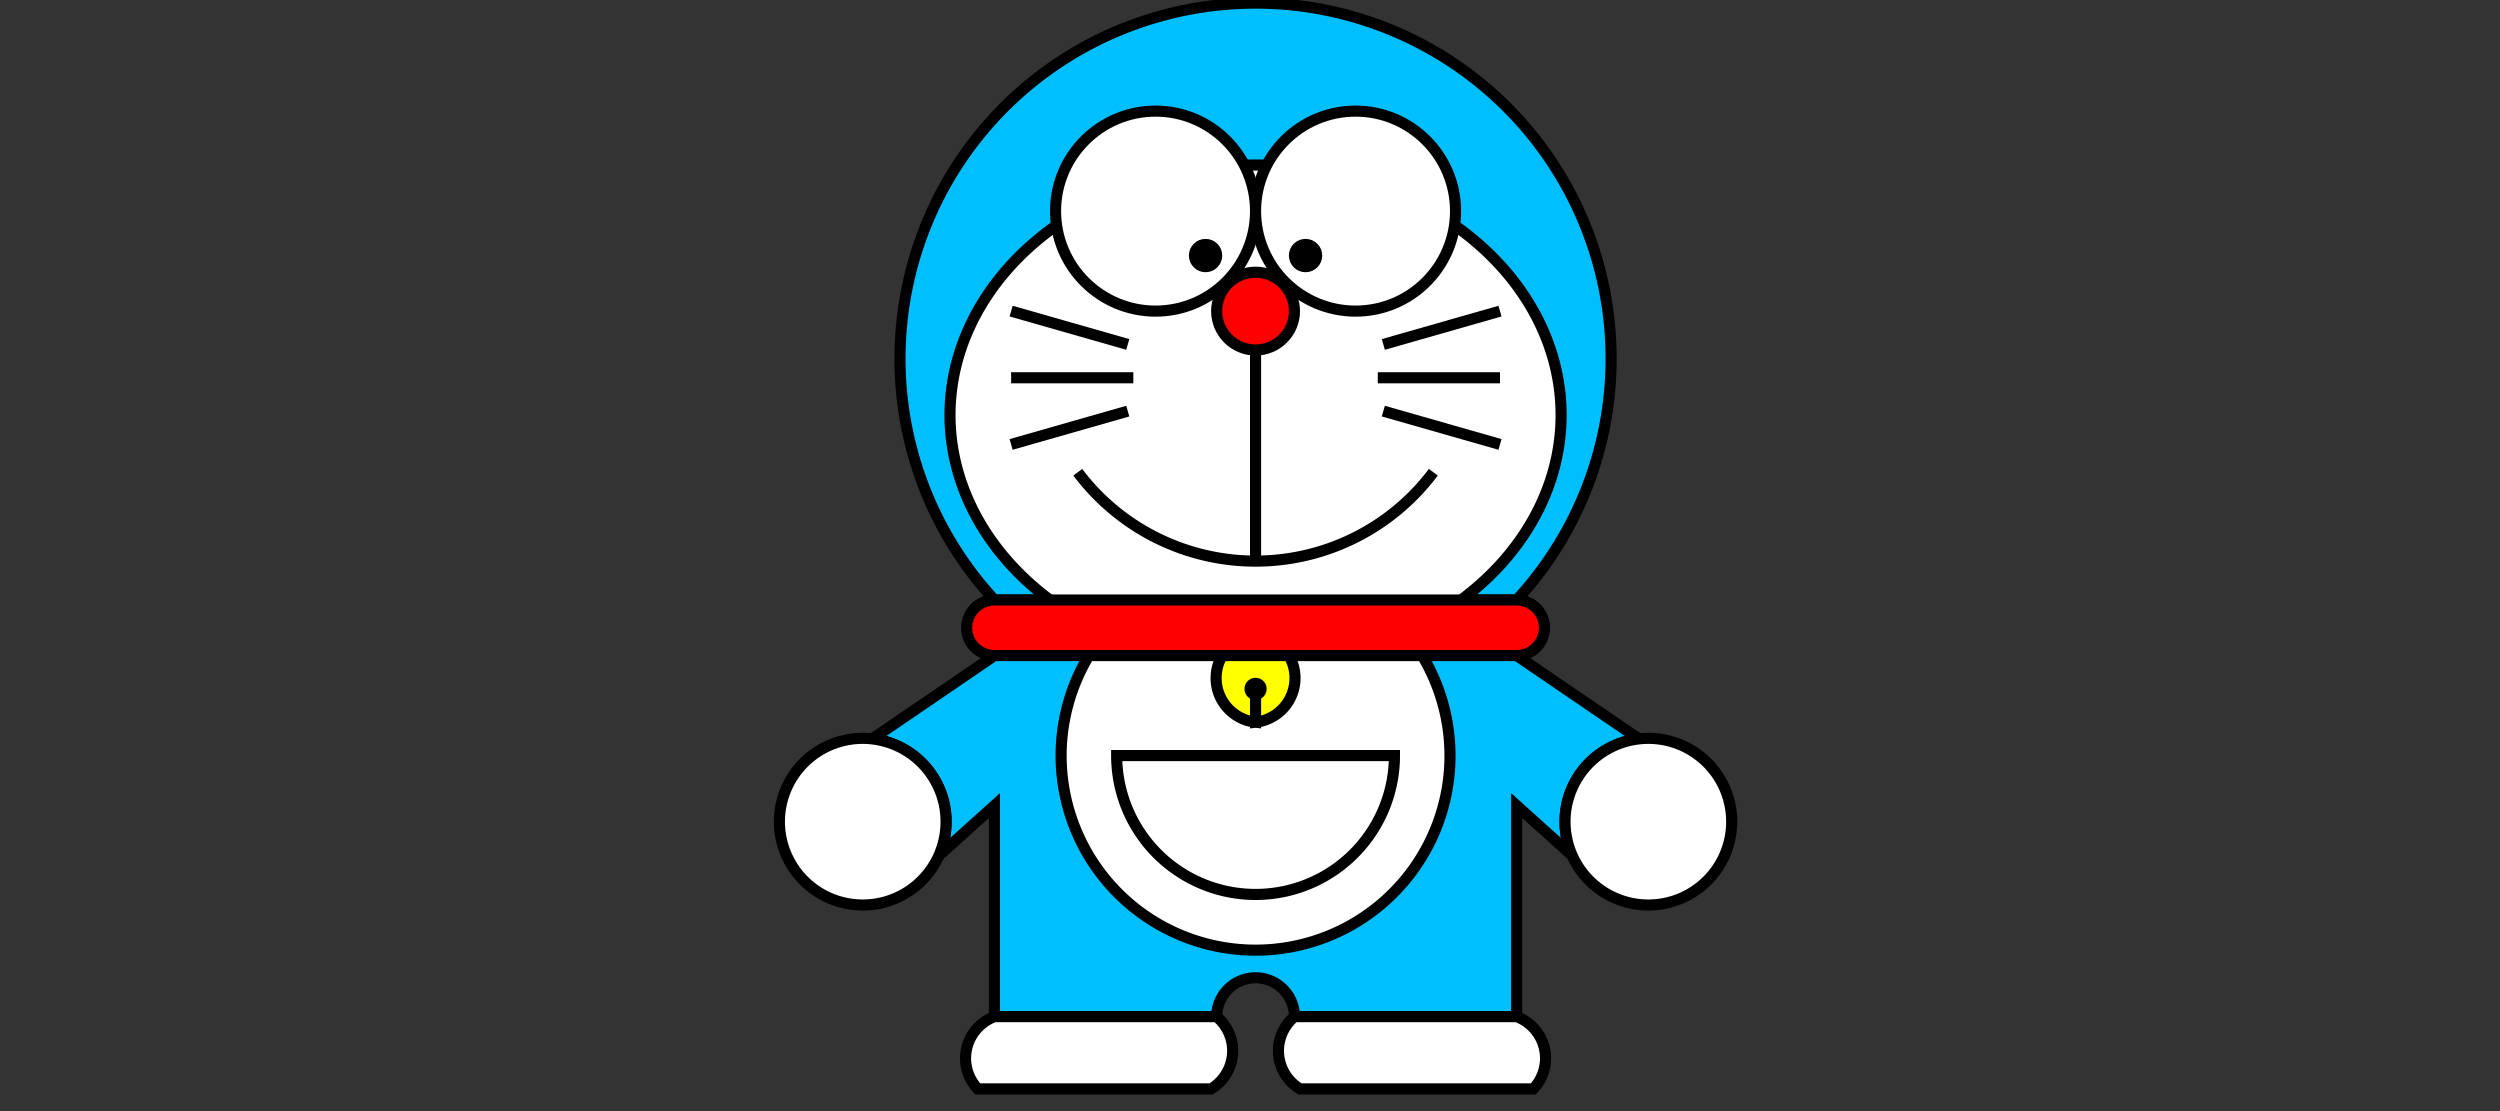 <?xml version="1.0" encoding="UTF-8" standalone="no"?>
<svg
   xmlns:dc="http://purl.org/dc/elements/1.1/"
   xmlns:cc="http://creativecommons.org/ns#"
   xmlns:rdf="http://www.w3.org/1999/02/22-rdf-syntax-ns#"
   xmlns:svg="http://www.w3.org/2000/svg"
   xmlns="http://www.w3.org/2000/svg"
   xmlns:xlink="http://www.w3.org/1999/xlink"
   version="1.1"
   width="450"
   height="200" >

   <rect width="100%" height="100%" fill="#333333" stroke="none"/>

   <g transform="translate(226,56)">
    <path id="face" d="M -37 52 A 55 45 0 1 1 37 52 Z" style="fill:white;stroke:none" />
    <path id="head" d="M -37 52 A 55 45 0 1 1 37 52
                       L 47 52
                       A 64 64 0 1 0 -47 52
                       Z" style="fill:deepskyblue;stroke:black;stroke-width:2" />

    <circle id="nose" r="7" fill="red" stroke="black" stroke-width="2" />
    <ellipse id="lefteye" cx="-18" cy="-18" rx="18" ry="18" fill="white" stroke="black" stroke-width="2"/>
    <circle id="lefteye_center" r="2" cx="-9" cy="-10" fill="black" stroke="black" stroke-width="2" />
    <ellipse id="righteye" cx="18" cy="-18" rx="18" ry="18" fill="white" stroke="black" stroke-width="2"/>
    <circle id="righteye_center" r="2" cx="9" cy="-10" fill="black" stroke="black" stroke-width="2" />
    <line id="mouth_top_vert" x1="0" y1="7" x2="0" y2="45" stroke="black" stroke-width="2" />
    <path id="mouth" d="M -32,29 A 40 40 0 0 0 32 29" style="fill:none;stroke:black;stroke-width:2" />

    <path id="moustache_left_top" d="M -44 24 l 21 -6" style="stroke:black;stroke-width:2;fill:none"/>
    <path id="moustache_left_mid" d="M -44 12 l 22 0"  style="stroke:black;stroke-width:2;fill:none"/>
    <path id="moustache_left_btm" d="M -44  0 l 21 6"  style="stroke:black;stroke-width:2;fill:none"/>

    <path id="moustache_right_top" d="M 44 24 l -21 -6" style="stroke:black;stroke-width:2;fill:none"/>
    <path id="moustache_right_mid" d="M 44 12 l -22 0"  style="stroke:black;stroke-width:2;fill:none"/>
    <path id="moustache_right_btm" d="M 44  0 l -21 6"  style="stroke:black;stroke-width:2;fill:none"/>

    <path id="head_body_separator" d="M 47 52
                                      A 2 2 0 1 1 47 62
                                      L -47 62
                                      A 2 2 0 0 1 -47 52
                                      Z" style="fill:red;stroke:black;stroke-width:2" />

    <path id="body_outline" d="M -47 62 L -69 77 A 15 15 1 0 1 -57 98 L -47 89 L -47 127 L -7 127
                               A 2 2 0 1 1 7 127 L 47 127 L 47 89 L 57 98 A 15 15 1 0 1 69 77 L 47 62 Z"
                            style="fill:deepskyblue;stroke:black;stroke-width:2" />

    <path id="body_outline" d="M -30 62 A 35 35 1 1 0 30 62 Z"
                            style="fill:white;stroke:black;stroke-width:2" />

    <path id="pocket" d="M -25 80 A 25 25 1 0 0 25 80 Z"
                            style="fill:none;stroke:black;stroke-width:2" />
    <g id="ring">
      <path id="ring_outline" d="M -6 62 A 8 8 0 0 0 0 74 L 0 68 L 0 74 A 8 8 0 0 0 6 62 Z"
                              style="fill:yellow;stroke:black;stroke-width:2;" />
      <circle id="ring_center" r="2" cx="0" cy="68" style="fill:black;stroke:none" />
    </g>

    <path id="left_hand" d="M -69 77 A 15 15 1 0 1 -57 98 A 15 15 1 1 1 -69 77"
                            style="fill:white;stroke:black;stroke-width:2" />

    <path id="left_foot" d="M -8 140 A 8 8 0 0 0 -7 127 L -47 127 A 8 8 0 0 0 -50 140 Z"
                            style="fill:white;stroke:black;stroke-width:2" />

    <path id="right_hand" d="M 69 77 A 15 15 1 0 0 57 98 A 15 15 1 1 0 69 77"
                            style="fill:white;stroke:black;stroke-width:2" />

    <path id="right_foot" d="M 8 140 A 8 8 0 0 1 7 127 L 47 127 A 8 8 0 0 1 50 140 Z"
                            style="fill:white;stroke:black;stroke-width:2" />

  </g>
</svg>

